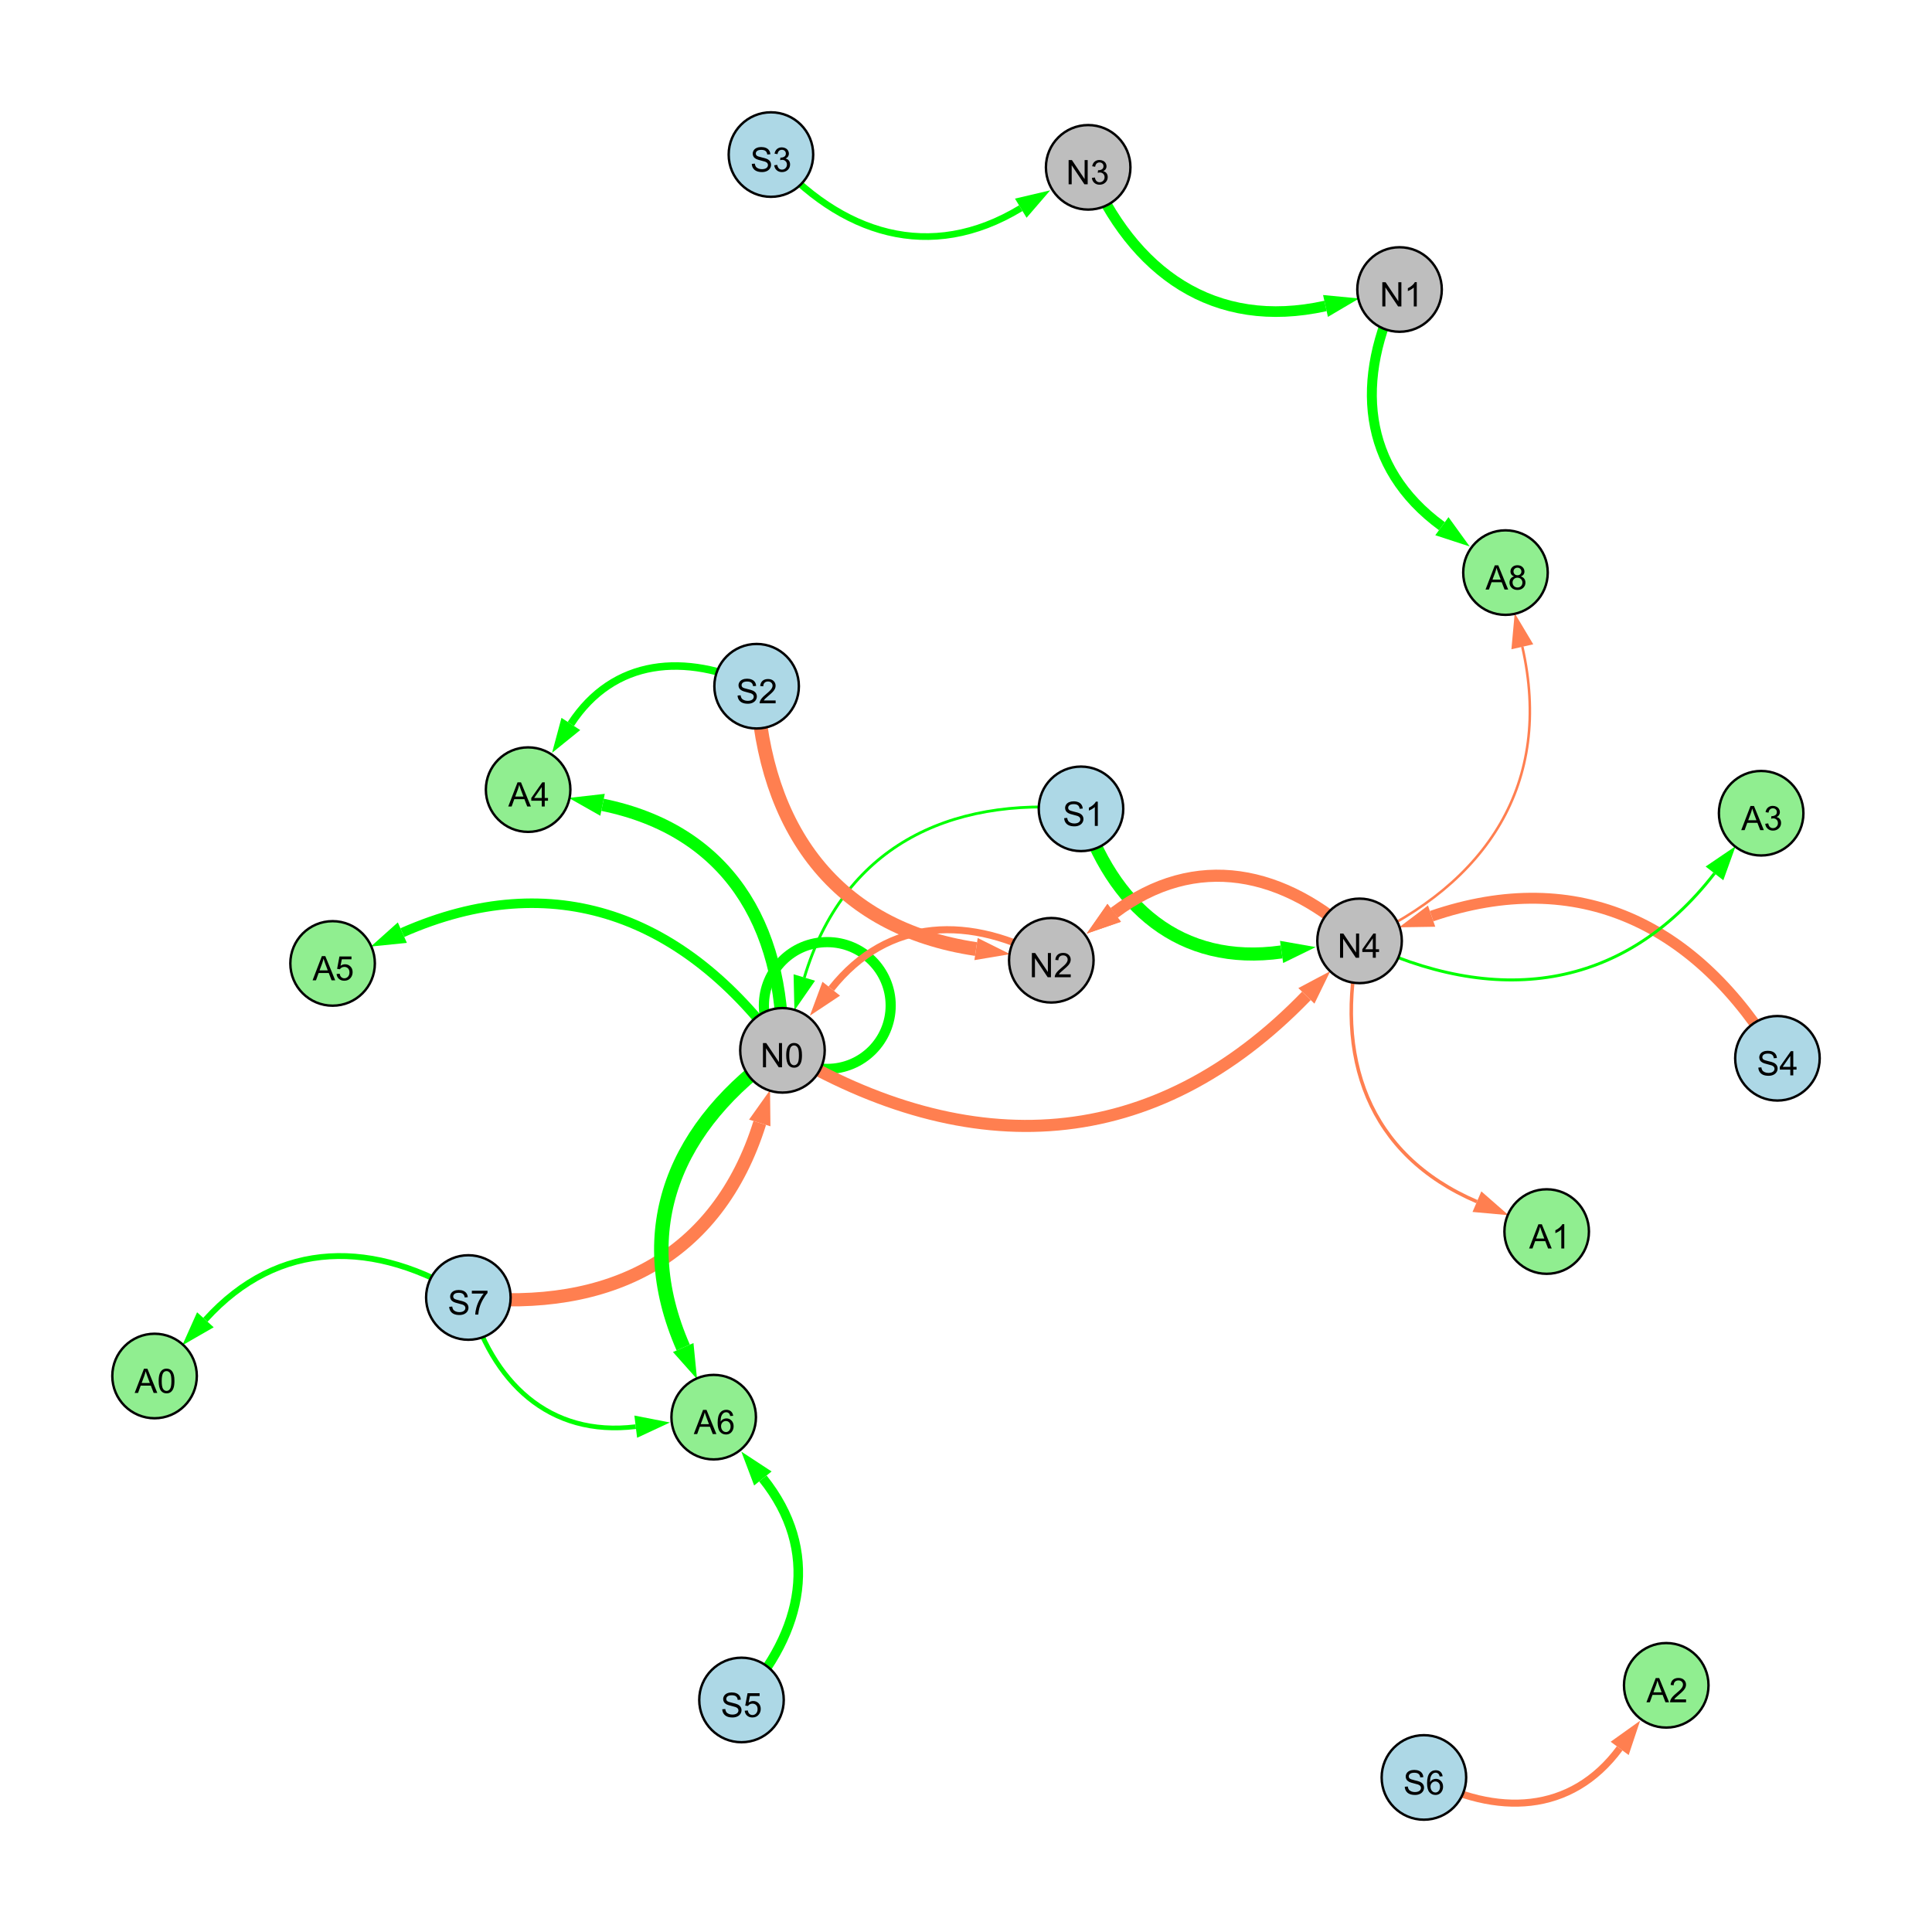<?xml version="1.0" encoding="UTF-8"?>
<svg xmlns="http://www.w3.org/2000/svg" xmlns:xlink="http://www.w3.org/1999/xlink" width="800" height="800" viewBox="0 0 800 800">
<defs>
<g>
<g id="glyph-0-0">
<path d="M 1.066 0 L 1.066 -10.023 L 2.426 -10.023 L 7.691 -2.152 L 7.691 -10.023 L 8.961 -10.023 L 8.961 0 L 7.602 0 L 2.336 -7.875 L 2.336 0 Z M 1.066 0 "/>
</g>
<g id="glyph-0-1">
<path d="M 0.586 -2.645 L 1.82 -2.809 C 1.961 -2.113 2.199 -1.609 2.539 -1.301 C 2.879 -0.996 3.293 -0.84 3.781 -0.84 C 4.359 -0.84 4.848 -1.043 5.246 -1.441 C 5.645 -1.844 5.844 -2.34 5.844 -2.934 C 5.844 -3.496 5.66 -3.965 5.289 -4.332 C 4.922 -4.699 4.453 -4.883 3.883 -4.883 C 3.648 -4.883 3.359 -4.836 3.016 -4.742 L 3.152 -5.824 C 3.234 -5.816 3.301 -5.812 3.352 -5.812 C 3.875 -5.812 4.344 -5.945 4.766 -6.219 C 5.184 -6.492 5.395 -6.914 5.395 -7.484 C 5.395 -7.938 5.242 -8.309 4.938 -8.605 C 4.629 -8.902 4.234 -9.051 3.754 -9.051 C 3.273 -9.051 2.875 -8.898 2.555 -8.602 C 2.238 -8.297 2.031 -7.848 1.941 -7.246 L 0.711 -7.465 C 0.859 -8.289 1.203 -8.93 1.734 -9.383 C 2.27 -9.836 2.934 -10.062 3.727 -10.062 C 4.273 -10.062 4.777 -9.945 5.234 -9.711 C 5.695 -9.477 6.047 -9.156 6.293 -8.75 C 6.535 -8.344 6.656 -7.914 6.656 -7.457 C 6.656 -7.023 6.543 -6.629 6.309 -6.273 C 6.078 -5.918 5.734 -5.637 5.277 -5.43 C 5.871 -5.289 6.328 -5.008 6.656 -4.578 C 6.984 -4.145 7.148 -3.605 7.148 -2.961 C 7.148 -2.086 6.832 -1.344 6.195 -0.734 C 5.555 -0.125 4.75 0.18 3.773 0.18 C 2.895 0.18 2.164 -0.086 1.582 -0.609 C 1 -1.133 0.672 -1.812 0.586 -2.645 Z M 0.586 -2.645 "/>
</g>
<g id="glyph-0-2">
<path d="M 5.215 0 L 3.984 0 L 3.984 -7.84 C 3.688 -7.559 3.301 -7.277 2.82 -6.992 C 2.34 -6.711 1.906 -6.5 1.523 -6.359 L 1.523 -7.547 C 2.211 -7.871 2.812 -8.262 3.328 -8.723 C 3.844 -9.184 4.207 -9.629 4.422 -10.062 L 5.215 -10.062 Z M 5.215 0 "/>
</g>
<g id="glyph-0-3">
<path d="M 0.582 -4.941 C 0.582 -6.129 0.703 -7.082 0.945 -7.805 C 1.191 -8.527 1.555 -9.082 2.035 -9.477 C 2.516 -9.867 3.121 -10.062 3.848 -10.062 C 4.387 -10.062 4.859 -9.953 5.266 -9.738 C 5.668 -9.52 6.004 -9.211 6.27 -8.801 C 6.531 -8.395 6.738 -7.898 6.891 -7.312 C 7.039 -6.727 7.117 -5.938 7.117 -4.941 C 7.117 -3.766 6.996 -2.816 6.754 -2.094 C 6.512 -1.371 6.152 -0.816 5.672 -0.422 C 5.191 -0.027 4.582 0.172 3.848 0.172 C 2.883 0.172 2.125 -0.176 1.57 -0.867 C 0.91 -1.703 0.582 -3.059 0.582 -4.941 M 1.844 -4.941 C 1.844 -3.297 2.039 -2.203 2.422 -1.656 C 2.809 -1.113 3.285 -0.84 3.848 -0.84 C 4.414 -0.84 4.891 -1.113 5.273 -1.66 C 5.66 -2.207 5.852 -3.301 5.852 -4.941 C 5.852 -6.594 5.66 -7.688 5.273 -8.23 C 4.891 -8.773 4.41 -9.043 3.836 -9.043 C 3.27 -9.043 2.82 -8.805 2.48 -8.328 C 2.059 -7.715 1.844 -6.586 1.844 -4.941 Z M 1.844 -4.941 "/>
</g>
<g id="glyph-0-4">
<path d="M 4.523 0 L 4.523 -2.398 L 0.18 -2.398 L 0.18 -3.527 L 4.75 -10.023 L 5.758 -10.023 L 5.758 -3.527 L 7.109 -3.527 L 7.109 -2.398 L 5.758 -2.398 L 5.758 0 L 4.523 0 M 4.523 -3.527 L 4.523 -8.047 L 1.387 -3.527 Z M 4.523 -3.527 "/>
</g>
<g id="glyph-0-5">
<path d="M 7.047 -1.184 L 7.047 0 L 0.422 0 C 0.414 -0.297 0.461 -0.582 0.566 -0.855 C 0.734 -1.305 1.008 -1.75 1.379 -2.188 C 1.75 -2.625 2.285 -3.133 2.988 -3.703 C 4.078 -4.598 4.812 -5.305 5.195 -5.828 C 5.578 -6.348 5.77 -6.844 5.77 -7.309 C 5.77 -7.797 5.594 -8.207 5.246 -8.543 C 4.898 -8.875 4.445 -9.043 3.883 -9.043 C 3.289 -9.043 2.816 -8.867 2.461 -8.512 C 2.105 -8.156 1.926 -7.664 1.922 -7.035 L 0.656 -7.164 C 0.742 -8.109 1.07 -8.828 1.633 -9.32 C 2.199 -9.816 2.957 -10.062 3.91 -10.062 C 4.871 -10.062 5.633 -9.797 6.195 -9.262 C 6.754 -8.73 7.035 -8.07 7.035 -7.281 C 7.035 -6.879 6.953 -6.484 6.789 -6.098 C 6.625 -5.711 6.352 -5.301 5.973 -4.875 C 5.59 -4.445 4.957 -3.859 4.074 -3.109 C 3.336 -2.492 2.863 -2.07 2.652 -1.848 C 2.441 -1.629 2.27 -1.406 2.133 -1.184 Z M 7.047 -1.184 "/>
</g>
<g id="glyph-0-6">
<path d="M 0.629 -3.219 L 1.879 -3.328 C 1.938 -2.828 2.078 -2.418 2.293 -2.094 C 2.512 -1.773 2.848 -1.516 3.301 -1.316 C 3.758 -1.117 4.27 -1.02 4.84 -1.02 C 5.344 -1.02 5.793 -1.094 6.18 -1.242 C 6.566 -1.395 6.855 -1.602 7.043 -1.863 C 7.234 -2.125 7.328 -2.41 7.328 -2.719 C 7.328 -3.035 7.238 -3.309 7.055 -3.543 C 6.871 -3.777 6.57 -3.977 6.152 -4.137 C 5.883 -4.242 5.289 -4.402 4.367 -4.625 C 3.449 -4.844 2.805 -5.055 2.434 -5.25 C 1.953 -5.5 1.598 -5.812 1.363 -6.184 C 1.129 -6.555 1.012 -6.969 1.012 -7.43 C 1.012 -7.938 1.156 -8.41 1.441 -8.848 C 1.73 -9.289 2.148 -9.621 2.699 -9.852 C 3.25 -10.078 3.863 -10.191 4.539 -10.191 C 5.281 -10.191 5.938 -10.074 6.504 -9.832 C 7.07 -9.594 7.508 -9.242 7.812 -8.777 C 8.117 -8.312 8.281 -7.785 8.305 -7.199 L 7.035 -7.102 C 6.965 -7.734 6.734 -8.215 6.34 -8.539 C 5.945 -8.863 5.363 -9.023 4.594 -9.023 C 3.793 -9.023 3.207 -8.875 2.84 -8.582 C 2.473 -8.289 2.289 -7.934 2.289 -7.52 C 2.289 -7.16 2.422 -6.863 2.68 -6.633 C 2.934 -6.398 3.602 -6.16 4.68 -5.918 C 5.758 -5.672 6.496 -5.461 6.898 -5.277 C 7.48 -5.008 7.91 -4.668 8.188 -4.254 C 8.469 -3.844 8.605 -3.367 8.605 -2.828 C 8.605 -2.297 8.453 -1.793 8.148 -1.324 C 7.844 -0.852 7.406 -0.484 6.832 -0.223 C 6.262 0.039 5.617 0.172 4.902 0.172 C 3.996 0.172 3.234 0.039 2.621 -0.227 C 2.008 -0.488 1.527 -0.887 1.18 -1.418 C 0.832 -1.949 0.648 -2.551 0.629 -3.219 Z M 0.629 -3.219 "/>
</g>
<g id="glyph-0-7">
<path d="M 0.664 -8.711 L 0.664 -9.891 L 7.148 -9.891 L 7.148 -8.934 C 6.512 -8.254 5.879 -7.352 5.254 -6.227 C 4.625 -5.102 4.141 -3.945 3.801 -2.754 C 3.555 -1.918 3.398 -0.996 3.328 0 L 2.062 0 C 2.078 -0.789 2.234 -1.742 2.531 -2.859 C 2.824 -3.973 3.25 -5.051 3.805 -6.086 C 4.359 -7.125 4.945 -8 5.57 -8.711 Z M 0.664 -8.711 "/>
</g>
<g id="glyph-0-8">
<path d="M -0.02 0 L 3.828 -10.023 L 5.258 -10.023 L 9.359 0 L 7.848 0 L 6.68 -3.035 L 2.488 -3.035 L 1.387 0 L -0.02 0 M 2.871 -4.117 L 6.27 -4.117 L 5.223 -6.891 C 4.902 -7.734 4.668 -8.426 4.512 -8.969 C 4.383 -8.328 4.203 -7.688 3.973 -7.055 Z M 2.871 -4.117 "/>
</g>
<g id="glyph-0-9">
<path d="M 0.582 -2.625 L 1.875 -2.734 C 1.969 -2.105 2.191 -1.633 2.539 -1.316 C 2.887 -1 3.309 -0.84 3.801 -0.84 C 4.395 -0.84 4.895 -1.062 5.305 -1.512 C 5.715 -1.957 5.922 -2.551 5.922 -3.289 C 5.922 -3.988 5.723 -4.543 5.328 -4.949 C 4.934 -5.355 4.418 -5.559 3.781 -5.559 C 3.383 -5.559 3.027 -5.469 2.707 -5.289 C 2.387 -5.109 2.137 -4.875 1.953 -4.586 L 0.801 -4.738 L 1.77 -9.883 L 6.754 -9.883 L 6.754 -8.711 L 2.754 -8.711 L 2.215 -6.016 C 2.816 -6.434 3.449 -6.645 4.109 -6.645 C 4.984 -6.645 5.723 -6.34 6.324 -5.734 C 6.926 -5.129 7.227 -4.352 7.227 -3.398 C 7.227 -2.492 6.961 -1.707 6.434 -1.047 C 5.789 -0.234 4.914 0.172 3.801 0.172 C 2.891 0.172 2.145 -0.086 1.57 -0.594 C 0.992 -1.105 0.664 -1.781 0.582 -2.625 Z M 0.582 -2.625 "/>
</g>
<g id="glyph-0-10">
<path d="M 2.477 -5.434 C 1.965 -5.621 1.586 -5.887 1.34 -6.234 C 1.094 -6.582 0.969 -6.996 0.969 -7.477 C 0.969 -8.207 1.234 -8.82 1.758 -9.316 C 2.281 -9.812 2.977 -10.062 3.848 -10.062 C 4.723 -10.062 5.43 -9.809 5.961 -9.301 C 6.492 -8.793 6.762 -8.172 6.762 -7.445 C 6.762 -6.98 6.641 -6.574 6.395 -6.23 C 6.152 -5.887 5.781 -5.621 5.285 -5.434 C 5.898 -5.234 6.367 -4.91 6.688 -4.465 C 7.012 -4.016 7.172 -3.484 7.172 -2.863 C 7.172 -2.008 6.867 -1.289 6.262 -0.703 C 5.656 -0.121 4.859 0.172 3.867 0.172 C 2.879 0.172 2.082 -0.121 1.477 -0.707 C 0.871 -1.293 0.566 -2.023 0.566 -2.898 C 0.566 -3.551 0.734 -4.098 1.062 -4.535 C 1.395 -4.977 1.863 -5.273 2.477 -5.434 M 2.227 -7.52 C 2.227 -7.047 2.383 -6.656 2.688 -6.359 C 2.992 -6.055 3.387 -5.906 3.875 -5.906 C 4.352 -5.906 4.738 -6.055 5.043 -6.355 C 5.344 -6.652 5.496 -7.02 5.496 -7.453 C 5.496 -7.902 5.34 -8.281 5.027 -8.59 C 4.715 -8.898 4.328 -9.051 3.863 -9.051 C 3.395 -9.051 3.004 -8.898 2.695 -8.602 C 2.383 -8.297 2.227 -7.938 2.227 -7.52 M 1.832 -2.891 C 1.832 -2.539 1.914 -2.203 2.082 -1.875 C 2.246 -1.547 2.496 -1.289 2.824 -1.109 C 3.152 -0.93 3.504 -0.84 3.883 -0.84 C 4.469 -0.84 4.957 -1.031 5.34 -1.406 C 5.723 -1.785 5.914 -2.266 5.914 -2.852 C 5.914 -3.441 5.715 -3.934 5.32 -4.32 C 4.926 -4.707 4.434 -4.902 3.844 -4.902 C 3.262 -4.902 2.785 -4.711 2.402 -4.328 C 2.023 -3.945 1.832 -3.465 1.832 -2.891 Z M 1.832 -2.891 "/>
</g>
<g id="glyph-0-11">
<path d="M 6.965 -7.566 L 5.742 -7.473 C 5.633 -7.953 5.477 -8.305 5.277 -8.523 C 4.945 -8.875 4.535 -9.051 4.047 -9.051 C 3.656 -9.051 3.312 -8.941 3.016 -8.723 C 2.629 -8.441 2.32 -8.027 2.098 -7.484 C 1.875 -6.941 1.758 -6.172 1.75 -5.168 C 2.047 -5.617 2.41 -5.953 2.836 -6.172 C 3.266 -6.391 3.715 -6.5 4.184 -6.5 C 5.004 -6.5 5.703 -6.199 6.277 -5.594 C 6.855 -4.992 7.145 -4.211 7.145 -3.254 C 7.145 -2.625 7.008 -2.039 6.738 -1.5 C 6.465 -0.961 6.094 -0.547 5.617 -0.258 C 5.145 0.027 4.609 0.172 4.008 0.172 C 2.98 0.172 2.145 -0.207 1.496 -0.961 C 0.852 -1.715 0.527 -2.957 0.527 -4.688 C 0.527 -6.625 0.883 -8.035 1.602 -8.914 C 2.223 -9.68 3.066 -10.062 4.121 -10.062 C 4.91 -10.062 5.555 -9.84 6.059 -9.398 C 6.562 -8.957 6.867 -8.348 6.965 -7.566 M 1.941 -3.246 C 1.941 -2.824 2.031 -2.418 2.211 -2.031 C 2.391 -1.645 2.645 -1.348 2.969 -1.145 C 3.289 -0.941 3.629 -0.84 3.984 -0.84 C 4.504 -0.84 4.953 -1.051 5.324 -1.469 C 5.699 -1.891 5.887 -2.457 5.887 -3.18 C 5.887 -3.871 5.699 -4.418 5.332 -4.816 C 4.961 -5.215 4.5 -5.414 3.938 -5.414 C 3.383 -5.414 2.91 -5.215 2.523 -4.816 C 2.137 -4.418 1.941 -3.895 1.941 -3.246 Z M 1.941 -3.246 "/>
</g>
</g>
</defs>
<rect x="-80" y="-80" width="960" height="960" fill="rgb(100%, 100%, 100%)" fill-opacity="1"/>
<path fill="none" stroke-width="4.404" stroke-linecap="butt" stroke-linejoin="miter" stroke="rgb(0%, 100%, 0%)" stroke-opacity="1" stroke-miterlimit="10" d="M 450.59 69.289 C 468.996 112.988 502.816 136.906 548.859 126.684 "/>
<path fill-rule="nonzero" fill="rgb(0%, 100%, 0%)" fill-opacity="1" d="M 562.789 123.594 L 549.863 131.211 L 547.855 122.16 L 562.789 123.594 "/>
<path fill="none" stroke-width="4.207" stroke-linecap="butt" stroke-linejoin="miter" stroke="rgb(0%, 100%, 0%)" stroke-opacity="1" stroke-miterlimit="10" d="M 368.812 416.359 C 368.812 430.859 357.059 442.609 342.562 442.609 C 328.062 442.609 316.312 430.859 316.312 416.359 C 316.312 401.863 328.062 390.109 342.562 390.109 C 357.059 390.109 368.812 401.863 368.812 416.359 "/>
<path fill="none" stroke-width="2.907" stroke-linecap="butt" stroke-linejoin="miter" stroke="rgb(100%, 49.804%, 31.373%)" stroke-opacity="1" stroke-miterlimit="10" d="M 562.965 389.598 C 532 360.324 495.148 352.496 461.363 377.984 "/>
<path fill-rule="nonzero" fill="rgb(100%, 49.804%, 31.373%)" fill-opacity="1" d="M 449.977 386.574 L 458.57 374.285 L 464.156 381.684 L 449.977 386.574 "/>
<path fill="none" stroke-width="1.165" stroke-linecap="butt" stroke-linejoin="miter" stroke="rgb(0%, 100%, 0%)" stroke-opacity="1" stroke-miterlimit="10" d="M 447.617 334.926 C 391.965 329.562 349.051 351.426 333.047 404.766 "/>
<path fill-rule="nonzero" fill="rgb(0%, 100%, 0%)" fill-opacity="1" d="M 328.949 418.43 L 328.605 403.434 L 337.488 406.098 L 328.949 418.43 "/>
<path fill="none" stroke-width="5.466" stroke-linecap="butt" stroke-linejoin="miter" stroke="rgb(100%, 49.804%, 31.373%)" stroke-opacity="1" stroke-miterlimit="10" d="M 193.938 537.266 C 252.227 543.34 297.164 520.723 314.598 464.992 "/>
<path fill-rule="nonzero" fill="rgb(100%, 49.804%, 31.373%)" fill-opacity="1" d="M 318.855 451.375 L 319.02 466.375 L 310.172 463.605 L 318.855 451.375 "/>
<path fill="none" stroke-width="5.424" stroke-linecap="butt" stroke-linejoin="miter" stroke="rgb(0%, 100%, 0%)" stroke-opacity="1" stroke-miterlimit="10" d="M 447.617 334.926 C 460.488 375.438 488.871 400.098 530.672 394.172 "/>
<path fill-rule="nonzero" fill="rgb(0%, 100%, 0%)" fill-opacity="1" d="M 544.797 392.172 L 531.324 398.762 L 530.023 389.582 L 544.797 392.172 "/>
<path fill="none" stroke-width="4.526" stroke-linecap="butt" stroke-linejoin="miter" stroke="rgb(100%, 49.804%, 31.373%)" stroke-opacity="1" stroke-miterlimit="10" d="M 736 438.215 C 702.98 382.797 653.637 358.484 592.801 379.359 "/>
<path fill-rule="nonzero" fill="rgb(100%, 49.804%, 31.373%)" fill-opacity="1" d="M 579.309 383.988 L 591.297 374.973 L 594.309 383.742 L 579.309 383.988 "/>
<path fill="none" stroke-width="2.767" stroke-linecap="butt" stroke-linejoin="miter" stroke="rgb(0%, 100%, 0%)" stroke-opacity="1" stroke-miterlimit="10" d="M 319.23 64 C 348.164 97.266 385.223 108.914 422.68 86.207 "/>
<path fill-rule="nonzero" fill="rgb(0%, 100%, 0%)" fill-opacity="1" d="M 434.879 78.812 L 425.086 90.172 L 420.277 82.242 L 434.879 78.812 "/>
<path fill="none" stroke-width="2.919" stroke-linecap="butt" stroke-linejoin="miter" stroke="rgb(100%, 49.804%, 31.373%)" stroke-opacity="1" stroke-miterlimit="10" d="M 435.328 397.625 C 402.008 378.77 367.766 379.637 344.203 409.402 "/>
<path fill-rule="nonzero" fill="rgb(100%, 49.804%, 31.373%)" fill-opacity="1" d="M 335.348 420.59 L 340.566 406.527 L 347.836 412.281 L 335.348 420.59 "/>
<path fill="none" stroke-width="5.009" stroke-linecap="butt" stroke-linejoin="miter" stroke="rgb(100%, 49.804%, 31.373%)" stroke-opacity="1" stroke-miterlimit="10" d="M 324 434.922 C 401.957 481.641 477.875 477.609 540.949 412.367 "/>
<path fill-rule="nonzero" fill="rgb(100%, 49.804%, 31.373%)" fill-opacity="1" d="M 550.863 402.109 L 544.281 415.59 L 537.617 409.145 L 550.863 402.109 "/>
<path fill="none" stroke-width="5.017" stroke-linecap="butt" stroke-linejoin="miter" stroke="rgb(100%, 49.804%, 31.373%)" stroke-opacity="1" stroke-miterlimit="10" d="M 562.965 389.598 C 532 360.324 495.148 352.496 461.363 377.984 "/>
<path fill-rule="nonzero" fill="rgb(100%, 49.804%, 31.373%)" fill-opacity="1" d="M 449.977 386.574 L 458.57 374.285 L 464.156 381.684 L 449.977 386.574 "/>
<path fill="none" stroke-width="5.731" stroke-linecap="butt" stroke-linejoin="miter" stroke="rgb(100%, 49.804%, 31.373%)" stroke-opacity="1" stroke-miterlimit="10" d="M 313.297 284.148 C 316.375 343.145 345.938 384.316 404.164 392.984 "/>
<path fill-rule="nonzero" fill="rgb(100%, 49.804%, 31.373%)" fill-opacity="1" d="M 418.273 395.086 L 403.48 397.57 L 404.844 388.402 L 418.273 395.086 "/>
<path fill="none" stroke-width="3.946" stroke-linecap="butt" stroke-linejoin="miter" stroke="rgb(0%, 100%, 0%)" stroke-opacity="1" stroke-miterlimit="10" d="M 324 434.922 C 283.719 379.328 229.246 358.531 166.605 386.184 "/>
<path fill-rule="nonzero" fill="rgb(0%, 100%, 0%)" fill-opacity="1" d="M 153.555 391.945 L 164.73 381.945 L 168.477 390.426 L 153.555 391.945 "/>
<path fill="none" stroke-width="2.434" stroke-linecap="butt" stroke-linejoin="miter" stroke="rgb(0%, 100%, 0%)" stroke-opacity="1" stroke-miterlimit="10" d="M 193.938 537.266 C 155.336 513.121 115.41 512.914 85.047 546.492 "/>
<path fill-rule="nonzero" fill="rgb(0%, 100%, 0%)" fill-opacity="1" d="M 75.48 557.074 L 81.609 543.383 L 88.488 549.602 L 75.48 557.074 "/>
<path fill="none" stroke-width="1.045" stroke-linecap="butt" stroke-linejoin="miter" stroke="rgb(100%, 49.804%, 31.373%)" stroke-opacity="1" stroke-miterlimit="10" d="M 562.965 389.598 C 615.875 365.855 643.16 324.168 630.363 267.816 "/>
<path fill-rule="nonzero" fill="rgb(100%, 49.804%, 31.373%)" fill-opacity="1" d="M 627.207 253.906 L 634.887 266.793 L 625.844 268.844 L 627.207 253.906 "/>
<path fill="none" stroke-width="3.112" stroke-linecap="butt" stroke-linejoin="miter" stroke="rgb(0%, 100%, 0%)" stroke-opacity="1" stroke-miterlimit="10" d="M 313.297 284.148 C 283.75 270.129 254.016 272.672 236.375 299.777 "/>
<path fill-rule="nonzero" fill="rgb(0%, 100%, 0%)" fill-opacity="1" d="M 228.594 311.734 L 232.492 297.25 L 240.262 302.305 L 228.594 311.734 "/>
<path fill="none" stroke-width="5.993" stroke-linecap="butt" stroke-linejoin="miter" stroke="rgb(0%, 100%, 0%)" stroke-opacity="1" stroke-miterlimit="10" d="M 324 434.922 C 279.535 465.668 261.324 508.664 282.906 557.98 "/>
<path fill-rule="nonzero" fill="rgb(0%, 100%, 0%)" fill-opacity="1" d="M 288.625 571.051 L 278.66 559.84 L 287.152 556.125 L 288.625 571.051 "/>
<path fill="none" stroke-width="4.119" stroke-linecap="butt" stroke-linejoin="miter" stroke="rgb(0%, 100%, 0%)" stroke-opacity="1" stroke-miterlimit="10" d="M 579.52 119.879 C 560.863 156.93 563.793 193.598 597.059 217.879 "/>
<path fill-rule="nonzero" fill="rgb(0%, 100%, 0%)" fill-opacity="1" d="M 608.582 226.293 L 594.324 221.625 L 599.793 214.137 L 608.582 226.293 "/>
<path fill="none" stroke-width="2.924" stroke-linecap="butt" stroke-linejoin="miter" stroke="rgb(100%, 49.804%, 31.373%)" stroke-opacity="1" stroke-miterlimit="10" d="M 589.613 736 C 619.637 752.254 650.598 751.156 670.668 723.973 "/>
<path fill-rule="nonzero" fill="rgb(100%, 49.804%, 31.373%)" fill-opacity="1" d="M 679.145 712.496 L 674.398 726.727 L 666.941 721.219 L 679.145 712.496 "/>
<path fill="none" stroke-width="1.45" stroke-linecap="butt" stroke-linejoin="miter" stroke="rgb(100%, 49.804%, 31.373%)" stroke-opacity="1" stroke-miterlimit="10" d="M 562.965 389.598 C 552.168 437.742 566.434 478.25 611.562 497.582 "/>
<path fill-rule="nonzero" fill="rgb(100%, 49.804%, 31.373%)" fill-opacity="1" d="M 624.676 503.199 L 609.738 501.844 L 613.387 493.32 L 624.676 503.199 "/>
<path fill="none" stroke-width="1.231" stroke-linecap="butt" stroke-linejoin="miter" stroke="rgb(0%, 100%, 0%)" stroke-opacity="1" stroke-miterlimit="10" d="M 562.965 389.598 C 618.938 417.023 671.844 410.746 709.93 361.652 "/>
<path fill-rule="nonzero" fill="rgb(0%, 100%, 0%)" fill-opacity="1" d="M 718.676 350.383 L 713.59 364.496 L 706.266 358.812 L 718.676 350.383 "/>
<path fill="none" stroke-width="3.956" stroke-linecap="butt" stroke-linejoin="miter" stroke="rgb(0%, 100%, 0%)" stroke-opacity="1" stroke-miterlimit="10" d="M 307.039 703.918 C 332.918 675.559 339.715 641.902 315.891 612.199 "/>
<path fill-rule="nonzero" fill="rgb(0%, 100%, 0%)" fill-opacity="1" d="M 306.965 601.074 L 319.504 609.301 L 312.273 615.102 L 306.965 601.074 "/>
<path fill="none" stroke-width="1.93" stroke-linecap="butt" stroke-linejoin="miter" stroke="rgb(0%, 100%, 0%)" stroke-opacity="1" stroke-miterlimit="10" d="M 193.938 537.266 C 203.672 572.422 227.371 595.129 263.246 590.75 "/>
<path fill-rule="nonzero" fill="rgb(0%, 100%, 0%)" fill-opacity="1" d="M 277.406 589.023 L 263.809 595.352 L 262.684 586.148 L 277.406 589.023 "/>
<path fill="none" stroke-width="5.139" stroke-linecap="butt" stroke-linejoin="miter" stroke="rgb(0%, 100%, 0%)" stroke-opacity="1" stroke-miterlimit="10" d="M 324 434.922 C 324.586 382.406 300.738 343.691 249.504 333.25 "/>
<path fill-rule="nonzero" fill="rgb(0%, 100%, 0%)" fill-opacity="1" d="M 235.523 330.402 L 250.43 328.707 L 248.578 337.793 L 235.523 330.402 "/>
<path fill-rule="nonzero" fill="rgb(74.51%, 74.51%, 74.51%)" fill-opacity="1" stroke-width="1" stroke-linecap="butt" stroke-linejoin="miter" stroke="rgb(0%, 0%, 0%)" stroke-opacity="1" stroke-miterlimit="10" d="M 468.09 69.289 C 468.09 78.957 460.254 86.789 450.59 86.789 C 440.926 86.789 433.09 78.957 433.09 69.289 C 433.09 59.625 440.926 51.789 450.59 51.789 C 460.254 51.789 468.09 59.625 468.09 69.289 "/>
<path fill-rule="nonzero" fill="rgb(74.51%, 74.51%, 74.51%)" fill-opacity="1" stroke-width="1" stroke-linecap="butt" stroke-linejoin="miter" stroke="rgb(0%, 0%, 0%)" stroke-opacity="1" stroke-miterlimit="10" d="M 597.02 119.879 C 597.02 129.543 589.184 137.379 579.52 137.379 C 569.855 137.379 562.02 129.543 562.02 119.879 C 562.02 110.211 569.855 102.379 579.52 102.379 C 589.184 102.379 597.02 110.211 597.02 119.879 "/>
<path fill-rule="nonzero" fill="rgb(74.51%, 74.51%, 74.51%)" fill-opacity="1" stroke-width="1" stroke-linecap="butt" stroke-linejoin="miter" stroke="rgb(0%, 0%, 0%)" stroke-opacity="1" stroke-miterlimit="10" d="M 341.5 434.922 C 341.5 444.586 333.664 452.422 324 452.422 C 314.336 452.422 306.5 444.586 306.5 434.922 C 306.5 425.258 314.336 417.422 324 417.422 C 333.664 417.422 341.5 425.258 341.5 434.922 "/>
<path fill-rule="nonzero" fill="rgb(74.51%, 74.51%, 74.51%)" fill-opacity="1" stroke-width="1" stroke-linecap="butt" stroke-linejoin="miter" stroke="rgb(0%, 0%, 0%)" stroke-opacity="1" stroke-miterlimit="10" d="M 580.465 389.598 C 580.465 399.262 572.629 407.098 562.965 407.098 C 553.297 407.098 545.465 399.262 545.465 389.598 C 545.465 379.93 553.297 372.098 562.965 372.098 C 572.629 372.098 580.465 379.93 580.465 389.598 "/>
<path fill-rule="nonzero" fill="rgb(74.51%, 74.51%, 74.51%)" fill-opacity="1" stroke-width="1" stroke-linecap="butt" stroke-linejoin="miter" stroke="rgb(0%, 0%, 0%)" stroke-opacity="1" stroke-miterlimit="10" d="M 452.828 397.625 C 452.828 407.293 444.992 415.125 435.328 415.125 C 425.664 415.125 417.828 407.293 417.828 397.625 C 417.828 387.961 425.664 380.125 435.328 380.125 C 444.992 380.125 452.828 387.961 452.828 397.625 "/>
<path fill-rule="nonzero" fill="rgb(67.843%, 84.706%, 90.196%)" fill-opacity="1" stroke-width="1" stroke-linecap="butt" stroke-linejoin="miter" stroke="rgb(0%, 0%, 0%)" stroke-opacity="1" stroke-miterlimit="10" d="M 465.117 334.926 C 465.117 344.59 457.281 352.426 447.617 352.426 C 437.953 352.426 430.117 344.59 430.117 334.926 C 430.117 325.258 437.953 317.426 447.617 317.426 C 457.281 317.426 465.117 325.258 465.117 334.926 "/>
<path fill-rule="nonzero" fill="rgb(67.843%, 84.706%, 90.196%)" fill-opacity="1" stroke-width="1" stroke-linecap="butt" stroke-linejoin="miter" stroke="rgb(0%, 0%, 0%)" stroke-opacity="1" stroke-miterlimit="10" d="M 211.438 537.266 C 211.438 546.934 203.605 554.766 193.938 554.766 C 184.273 554.766 176.438 546.934 176.438 537.266 C 176.438 527.602 184.273 519.766 193.938 519.766 C 203.605 519.766 211.438 527.602 211.438 537.266 "/>
<path fill-rule="nonzero" fill="rgb(67.843%, 84.706%, 90.196%)" fill-opacity="1" stroke-width="1" stroke-linecap="butt" stroke-linejoin="miter" stroke="rgb(0%, 0%, 0%)" stroke-opacity="1" stroke-miterlimit="10" d="M 753.5 438.215 C 753.5 447.879 745.664 455.715 736 455.715 C 726.336 455.715 718.5 447.879 718.5 438.215 C 718.5 428.547 726.336 420.715 736 420.715 C 745.664 420.715 753.5 428.547 753.5 438.215 "/>
<path fill-rule="nonzero" fill="rgb(67.843%, 84.706%, 90.196%)" fill-opacity="1" stroke-width="1" stroke-linecap="butt" stroke-linejoin="miter" stroke="rgb(0%, 0%, 0%)" stroke-opacity="1" stroke-miterlimit="10" d="M 336.73 64 C 336.73 73.664 328.895 81.5 319.23 81.5 C 309.566 81.5 301.73 73.664 301.73 64 C 301.73 54.336 309.566 46.5 319.23 46.5 C 328.895 46.5 336.73 54.336 336.73 64 "/>
<path fill-rule="nonzero" fill="rgb(67.843%, 84.706%, 90.196%)" fill-opacity="1" stroke-width="1" stroke-linecap="butt" stroke-linejoin="miter" stroke="rgb(0%, 0%, 0%)" stroke-opacity="1" stroke-miterlimit="10" d="M 330.797 284.148 C 330.797 293.812 322.961 301.648 313.297 301.648 C 303.633 301.648 295.797 293.812 295.797 284.148 C 295.797 274.484 303.633 266.648 313.297 266.648 C 322.961 266.648 330.797 274.484 330.797 284.148 "/>
<path fill-rule="nonzero" fill="rgb(56.471%, 93.333%, 56.471%)" fill-opacity="1" stroke-width="1" stroke-linecap="butt" stroke-linejoin="miter" stroke="rgb(0%, 0%, 0%)" stroke-opacity="1" stroke-miterlimit="10" d="M 155.223 398.934 C 155.223 408.598 147.387 416.434 137.723 416.434 C 128.055 416.434 120.223 408.598 120.223 398.934 C 120.223 389.27 128.055 381.434 137.723 381.434 C 147.387 381.434 155.223 389.27 155.223 398.934 "/>
<path fill-rule="nonzero" fill="rgb(56.471%, 93.333%, 56.471%)" fill-opacity="1" stroke-width="1" stroke-linecap="butt" stroke-linejoin="miter" stroke="rgb(0%, 0%, 0%)" stroke-opacity="1" stroke-miterlimit="10" d="M 81.5 569.773 C 81.5 579.438 73.664 587.273 64 587.273 C 54.336 587.273 46.5 579.438 46.5 569.773 C 46.5 560.105 54.336 552.273 64 552.273 C 73.664 552.273 81.5 560.105 81.5 569.773 "/>
<path fill-rule="nonzero" fill="rgb(56.471%, 93.333%, 56.471%)" fill-opacity="1" stroke-width="1" stroke-linecap="butt" stroke-linejoin="miter" stroke="rgb(0%, 0%, 0%)" stroke-opacity="1" stroke-miterlimit="10" d="M 640.887 237.098 C 640.887 246.766 633.055 254.598 623.387 254.598 C 613.723 254.598 605.887 246.766 605.887 237.098 C 605.887 227.434 613.723 219.598 623.387 219.598 C 633.055 219.598 640.887 227.434 640.887 237.098 "/>
<path fill-rule="nonzero" fill="rgb(56.471%, 93.333%, 56.471%)" fill-opacity="1" stroke-width="1" stroke-linecap="butt" stroke-linejoin="miter" stroke="rgb(0%, 0%, 0%)" stroke-opacity="1" stroke-miterlimit="10" d="M 236.184 326.969 C 236.184 336.633 228.348 344.469 218.684 344.469 C 209.016 344.469 201.184 336.633 201.184 326.969 C 201.184 317.305 209.016 309.469 218.684 309.469 C 228.348 309.469 236.184 317.305 236.184 326.969 "/>
<path fill-rule="nonzero" fill="rgb(56.471%, 93.333%, 56.471%)" fill-opacity="1" stroke-width="1" stroke-linecap="butt" stroke-linejoin="miter" stroke="rgb(0%, 0%, 0%)" stroke-opacity="1" stroke-miterlimit="10" d="M 313.023 586.812 C 313.023 596.477 305.188 604.312 295.523 604.312 C 285.859 604.312 278.023 596.477 278.023 586.812 C 278.023 577.145 285.859 569.312 295.523 569.312 C 305.188 569.312 313.023 577.145 313.023 586.812 "/>
<path fill-rule="nonzero" fill="rgb(67.843%, 84.706%, 90.196%)" fill-opacity="1" stroke-width="1" stroke-linecap="butt" stroke-linejoin="miter" stroke="rgb(0%, 0%, 0%)" stroke-opacity="1" stroke-miterlimit="10" d="M 607.113 736 C 607.113 745.664 599.277 753.5 589.613 753.5 C 579.949 753.5 572.113 745.664 572.113 736 C 572.113 726.336 579.949 718.5 589.613 718.5 C 599.277 718.5 607.113 726.336 607.113 736 "/>
<path fill-rule="nonzero" fill="rgb(56.471%, 93.333%, 56.471%)" fill-opacity="1" stroke-width="1" stroke-linecap="butt" stroke-linejoin="miter" stroke="rgb(0%, 0%, 0%)" stroke-opacity="1" stroke-miterlimit="10" d="M 707.457 697.852 C 707.457 707.52 699.625 715.352 689.957 715.352 C 680.293 715.352 672.457 707.52 672.457 697.852 C 672.457 688.188 680.293 680.352 689.957 680.352 C 699.625 680.352 707.457 688.188 707.457 697.852 "/>
<path fill-rule="nonzero" fill="rgb(56.471%, 93.333%, 56.471%)" fill-opacity="1" stroke-width="1" stroke-linecap="butt" stroke-linejoin="miter" stroke="rgb(0%, 0%, 0%)" stroke-opacity="1" stroke-miterlimit="10" d="M 657.949 509.957 C 657.949 519.621 650.113 527.457 640.449 527.457 C 630.785 527.457 622.949 519.621 622.949 509.957 C 622.949 500.289 630.785 492.457 640.449 492.457 C 650.113 492.457 657.949 500.289 657.949 509.957 "/>
<path fill-rule="nonzero" fill="rgb(56.471%, 93.333%, 56.471%)" fill-opacity="1" stroke-width="1" stroke-linecap="butt" stroke-linejoin="miter" stroke="rgb(0%, 0%, 0%)" stroke-opacity="1" stroke-miterlimit="10" d="M 746.758 336.738 C 746.758 346.406 738.922 354.238 729.258 354.238 C 719.594 354.238 711.758 346.406 711.758 336.738 C 711.758 327.074 719.594 319.238 729.258 319.238 C 738.922 319.238 746.758 327.074 746.758 336.738 "/>
<path fill-rule="nonzero" fill="rgb(67.843%, 84.706%, 90.196%)" fill-opacity="1" stroke-width="1" stroke-linecap="butt" stroke-linejoin="miter" stroke="rgb(0%, 0%, 0%)" stroke-opacity="1" stroke-miterlimit="10" d="M 324.539 703.918 C 324.539 713.582 316.703 721.418 307.039 721.418 C 297.371 721.418 289.539 713.582 289.539 703.918 C 289.539 694.254 297.371 686.418 307.039 686.418 C 316.703 686.418 324.539 694.254 324.539 703.918 "/>
<g fill="rgb(0%, 0%, 0%)" fill-opacity="1">
<use xlink:href="#glyph-0-0" x="441.426" y="76.305"/>
<use xlink:href="#glyph-0-1" x="451.536" y="76.305"/>
</g>
<g fill="rgb(0%, 0%, 0%)" fill-opacity="1">
<use xlink:href="#glyph-0-0" x="571.324" y="126.891"/>
<use xlink:href="#glyph-0-2" x="581.435" y="126.891"/>
</g>
<g fill="rgb(0%, 0%, 0%)" fill-opacity="1">
<use xlink:href="#glyph-0-0" x="314.855" y="441.938"/>
<use xlink:href="#glyph-0-3" x="324.966" y="441.938"/>
</g>
<g fill="rgb(0%, 0%, 0%)" fill-opacity="1">
<use xlink:href="#glyph-0-0" x="553.82" y="396.59"/>
<use xlink:href="#glyph-0-4" x="563.931" y="396.59"/>
</g>
<g fill="rgb(0%, 0%, 0%)" fill-opacity="1">
<use xlink:href="#glyph-0-0" x="426.215" y="404.641"/>
<use xlink:href="#glyph-0-5" x="436.325" y="404.641"/>
</g>
<g fill="rgb(0%, 0%, 0%)" fill-opacity="1">
<use xlink:href="#glyph-0-6" x="440.023" y="342.004"/>
<use xlink:href="#glyph-0-2" x="449.361" y="342.004"/>
</g>
<g fill="rgb(0%, 0%, 0%)" fill-opacity="1">
<use xlink:href="#glyph-0-6" x="185.379" y="544.348"/>
<use xlink:href="#glyph-0-7" x="194.717" y="544.348"/>
</g>
<g fill="rgb(0%, 0%, 0%)" fill-opacity="1">
<use xlink:href="#glyph-0-6" x="727.461" y="445.293"/>
<use xlink:href="#glyph-0-4" x="736.799" y="445.293"/>
</g>
<g fill="rgb(0%, 0%, 0%)" fill-opacity="1">
<use xlink:href="#glyph-0-6" x="310.672" y="71.078"/>
<use xlink:href="#glyph-0-1" x="320.01" y="71.078"/>
</g>
<g fill="rgb(0%, 0%, 0%)" fill-opacity="1">
<use xlink:href="#glyph-0-6" x="304.789" y="291.227"/>
<use xlink:href="#glyph-0-5" x="314.127" y="291.227"/>
</g>
<g fill="rgb(0%, 0%, 0%)" fill-opacity="1">
<use xlink:href="#glyph-0-8" x="129.449" y="405.93"/>
<use xlink:href="#glyph-0-9" x="138.787" y="405.93"/>
</g>
<g fill="rgb(0%, 0%, 0%)" fill-opacity="1">
<use xlink:href="#glyph-0-8" x="55.781" y="576.785"/>
<use xlink:href="#glyph-0-3" x="65.119" y="576.785"/>
</g>
<g fill="rgb(0%, 0%, 0%)" fill-opacity="1">
<use xlink:href="#glyph-0-8" x="615.145" y="244.113"/>
<use xlink:href="#glyph-0-10" x="624.482" y="244.113"/>
</g>
<g fill="rgb(0%, 0%, 0%)" fill-opacity="1">
<use xlink:href="#glyph-0-8" x="210.469" y="333.961"/>
<use xlink:href="#glyph-0-4" x="219.807" y="333.961"/>
</g>
<g fill="rgb(0%, 0%, 0%)" fill-opacity="1">
<use xlink:href="#glyph-0-8" x="287.293" y="593.824"/>
<use xlink:href="#glyph-0-11" x="296.631" y="593.824"/>
</g>
<g fill="rgb(0%, 0%, 0%)" fill-opacity="1">
<use xlink:href="#glyph-0-6" x="581.059" y="743.078"/>
<use xlink:href="#glyph-0-11" x="590.396" y="743.078"/>
</g>
<g fill="rgb(0%, 0%, 0%)" fill-opacity="1">
<use xlink:href="#glyph-0-8" x="681.777" y="704.867"/>
<use xlink:href="#glyph-0-5" x="691.115" y="704.867"/>
</g>
<g fill="rgb(0%, 0%, 0%)" fill-opacity="1">
<use xlink:href="#glyph-0-8" x="633.184" y="516.969"/>
<use xlink:href="#glyph-0-2" x="642.521" y="516.969"/>
</g>
<g fill="rgb(0%, 0%, 0%)" fill-opacity="1">
<use xlink:href="#glyph-0-8" x="721.023" y="343.754"/>
<use xlink:href="#glyph-0-1" x="730.361" y="343.754"/>
</g>
<g fill="rgb(0%, 0%, 0%)" fill-opacity="1">
<use xlink:href="#glyph-0-6" x="298.441" y="710.996"/>
<use xlink:href="#glyph-0-9" x="307.779" y="710.996"/>
</g>
</svg>
